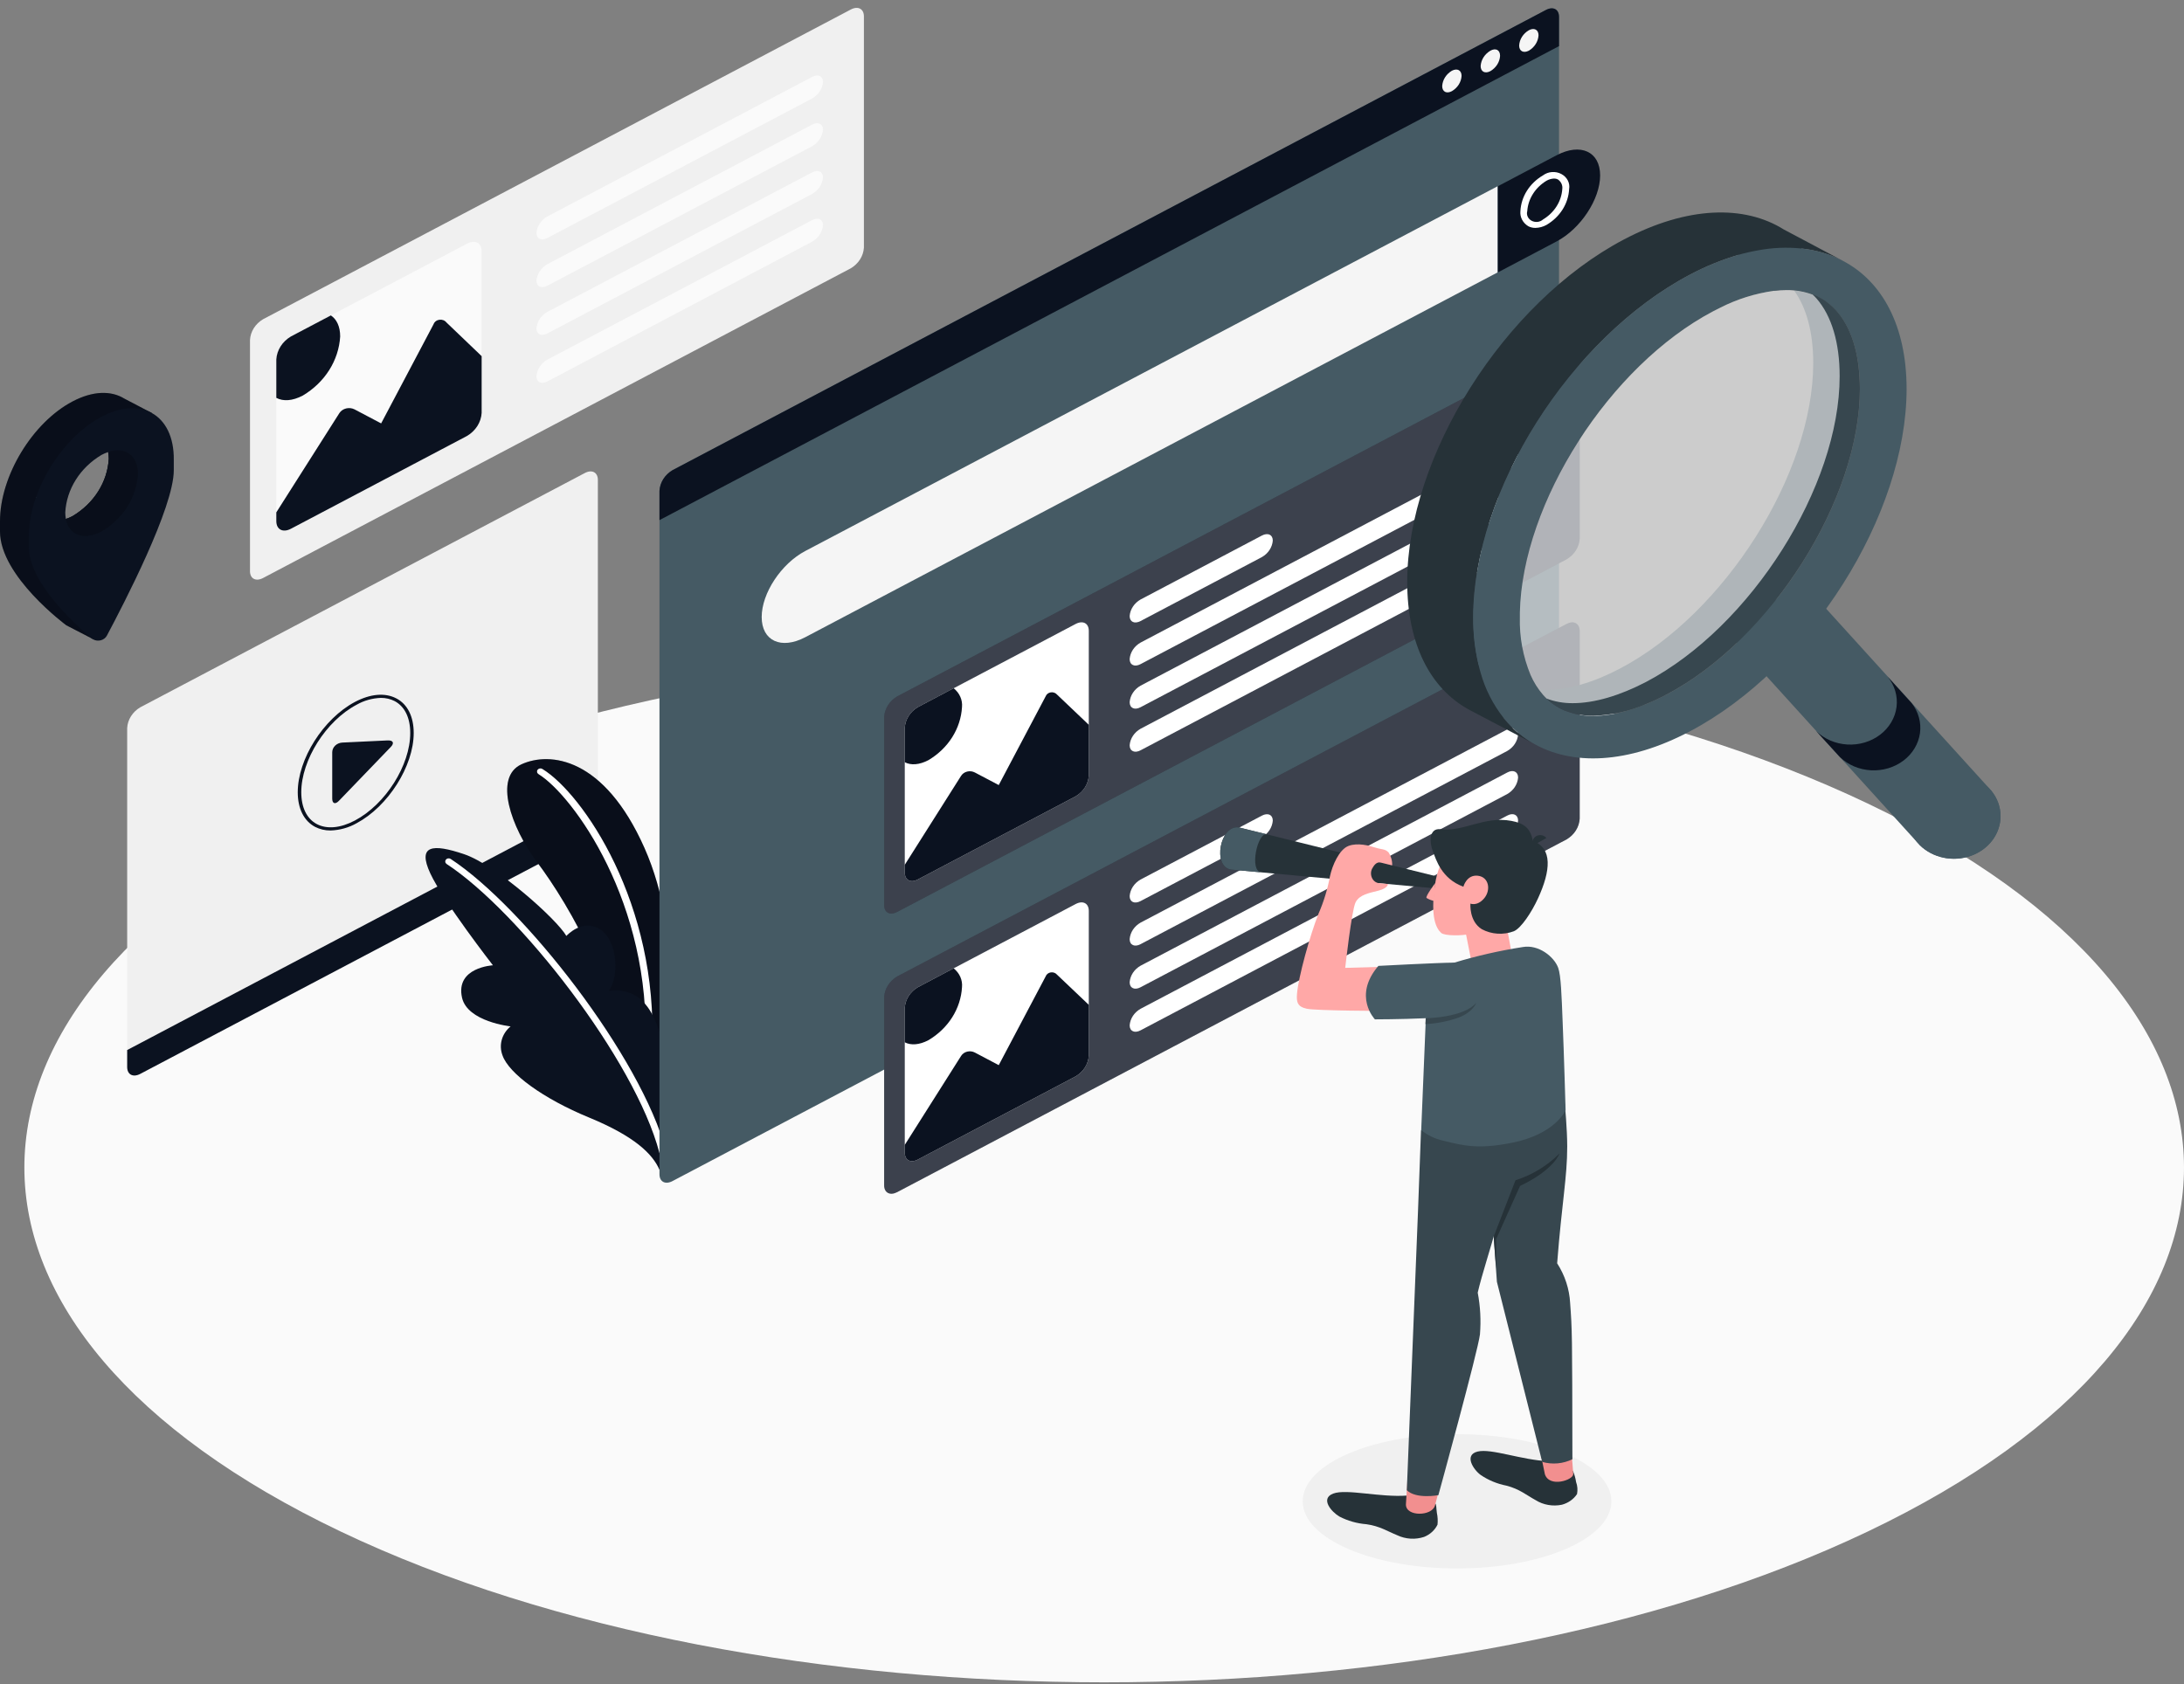 <svg width="223" height="172" viewBox="0 0 223 172" fill="none" xmlns="http://www.w3.org/2000/svg">
<rect x="0" y="0" width="223" height="172" fill="#808080" stroke="none"/>
<path d="M34.786 156.407C77.84 176.938 147.648 176.938 190.707 156.407C233.767 135.876 233.762 102.591 190.707 82.059C147.653 61.528 77.84 61.523 34.781 82.059C-8.279 102.595 -8.274 135.876 34.786 156.407Z" fill="#FAFAFA"/>
<path d="M148.773 160.178C157.478 160.178 164.535 157.108 164.535 153.32C164.535 149.533 157.478 146.462 148.773 146.462C140.069 146.462 133.012 149.533 133.012 153.32C133.012 157.108 140.069 160.178 148.773 160.178Z" fill="#F0F0F0"/>
<path d="M25.525 34.73V58.325C25.525 59.099 26.122 59.417 26.861 59.028L86.874 27.399C87.263 27.167 87.586 26.855 87.818 26.489C88.05 26.122 88.185 25.711 88.211 25.288V1.675C88.211 0.901 87.609 0.582 86.874 0.971L26.861 32.601C26.47 32.833 26.144 33.148 25.912 33.518C25.679 33.889 25.547 34.304 25.525 34.73Z" fill="#F0F0F0"/>
<path d="M29.703 34.36L47.69 24.885C48.517 24.448 49.18 24.8 49.18 25.668V42.165C49.152 42.636 49.002 43.093 48.743 43.501C48.484 43.909 48.123 44.255 47.69 44.511L29.703 53.99C28.881 54.422 28.213 54.07 28.213 53.202V36.715C28.241 36.243 28.39 35.783 28.649 35.374C28.908 34.965 29.269 34.618 29.703 34.36Z" fill="#FAFAFA"/>
<path d="M44.267 33.117L38.917 43.239L36.194 41.804C35.932 41.673 35.626 41.64 35.338 41.712C35.05 41.784 34.805 41.955 34.652 42.188L28.213 52.325V53.212C28.213 54.079 28.881 54.431 29.703 54L47.69 44.52C48.122 44.263 48.483 43.917 48.742 43.509C49 43.102 49.151 42.645 49.18 42.174V36.372L45.583 32.929C45.502 32.827 45.392 32.746 45.265 32.698C45.138 32.649 44.998 32.633 44.862 32.653C44.725 32.672 44.597 32.726 44.492 32.808C44.387 32.89 44.309 32.997 44.267 33.117Z" fill="#0B1220"/>
<path d="M30.916 40.397C32.028 39.735 32.952 38.844 33.616 37.795C34.279 36.746 34.662 35.569 34.734 34.36C34.734 33.342 34.375 32.605 33.784 32.211L29.703 34.36C29.271 34.617 28.91 34.963 28.652 35.37C28.393 35.778 28.242 36.235 28.213 36.705V40.631C28.917 41.007 29.863 40.95 30.916 40.397Z" fill="#0B1220"/>
<path d="M55.892 22.103L82.918 7.858C83.534 7.534 84.033 7.764 84.033 8.374C84.005 8.715 83.89 9.046 83.697 9.34C83.503 9.633 83.236 9.881 82.918 10.062L55.892 24.303C55.275 24.627 54.776 24.397 54.776 23.787C54.804 23.446 54.92 23.116 55.114 22.824C55.307 22.531 55.574 22.284 55.892 22.103Z" fill="#FAFAFA"/>
<path d="M55.892 26.977L82.918 12.731C83.534 12.407 84.033 12.637 84.033 13.247C84.005 13.589 83.89 13.92 83.697 14.213C83.503 14.507 83.236 14.754 82.918 14.936L55.892 29.177C55.275 29.5 54.776 29.27 54.776 28.665C54.804 28.324 54.919 27.993 55.113 27.699C55.306 27.406 55.573 27.158 55.892 26.977Z" fill="#FAFAFA"/>
<path d="M55.892 31.85L82.918 17.609C83.534 17.285 84.033 17.515 84.033 18.12C84.005 18.462 83.89 18.793 83.697 19.087C83.503 19.38 83.236 19.628 82.918 19.809L55.892 34.05C55.275 34.378 54.776 34.149 54.776 33.539C54.804 33.197 54.919 32.866 55.113 32.573C55.306 32.279 55.573 32.032 55.892 31.85Z" fill="#FAFAFA"/>
<path d="M55.892 36.724L82.918 22.483C83.534 22.159 84.033 22.389 84.033 22.998C84.005 23.339 83.889 23.669 83.695 23.962C83.502 24.255 83.235 24.502 82.918 24.683L55.892 38.952C55.275 39.275 54.776 39.045 54.776 38.436C54.8 38.09 54.913 37.754 55.107 37.456C55.301 37.158 55.57 36.907 55.892 36.724Z" fill="#FAFAFA"/>
<path d="M12.986 108.966V74.344C13.011 73.92 13.145 73.509 13.377 73.142C13.609 72.775 13.933 72.463 14.322 72.233L59.71 48.31C60.445 47.921 61.046 48.235 61.046 49.014V83.636C61.02 84.058 60.886 84.47 60.654 84.837C60.421 85.203 60.098 85.515 59.71 85.747L14.322 109.669C13.582 110.058 12.986 109.744 12.986 108.966Z" fill="#F0F0F0"/>
<path d="M12.986 107.234V108.965C12.986 109.744 13.582 110.058 14.322 109.669L59.71 85.746C60.098 85.515 60.421 85.203 60.654 84.836C60.886 84.47 61.02 84.058 61.046 83.635V81.9L12.986 107.234Z" fill="#0B1220"/>
<path d="M34.945 75.835L39.57 75.615C40.136 75.587 40.29 75.877 39.914 76.271L34.601 81.788C34.226 82.177 33.922 82.069 33.922 81.553V76.825C33.925 76.573 34.031 76.33 34.221 76.147C34.41 75.963 34.669 75.852 34.945 75.835Z" fill="#0B1220"/>
<path d="M33.753 84.813C33.199 84.82 32.652 84.692 32.17 84.442C31.029 83.837 30.402 82.566 30.402 80.906C30.402 77.519 33.018 73.4 36.235 71.688C37.823 70.849 39.318 70.722 40.469 71.323C41.621 71.923 42.242 73.199 42.242 74.855C42.242 78.246 39.621 82.36 36.41 84.072C35.61 84.527 34.694 84.782 33.753 84.813ZM38.892 71.271C38.014 71.303 37.16 71.544 36.415 71.97C33.295 73.612 30.762 77.622 30.762 80.906C30.762 82.463 31.327 83.622 32.355 84.161C33.383 84.7 34.76 84.574 36.235 83.795C39.354 82.149 41.888 78.166 41.888 74.855C41.888 73.297 41.322 72.143 40.295 71.599C39.865 71.38 39.379 71.266 38.887 71.271H38.892Z" fill="#0B1220"/>
<path d="M15.489 42.17L12.678 40.697C11.337 39.876 9.471 39.909 7.41 40.997C3.299 43.155 0 48.629 0 53.226V54.272C0 58.868 6.773 63.859 6.773 63.859L9.538 65.29C9.538 65.29 7.878 63.559 8.068 63.203C9.903 59.807 14.81 50.209 14.81 46.457V45.411C14.821 44.654 14.715 43.899 14.497 43.169L14.81 43.333L15.489 42.17ZM7.405 52.71C5.35 53.788 3.7 52.911 3.7 50.758C4.8 50.599 7.57 46.283 7.405 44.9C9.461 43.821 11.105 44.698 11.111 46.851C11.041 48.025 10.669 49.167 10.025 50.185C9.382 51.203 8.484 52.068 7.405 52.71Z" fill="#0B1220"/>
<g opacity="0.2">
<path d="M15.489 42.17L12.678 40.697C11.337 39.876 9.471 39.909 7.41 40.997C3.299 43.155 0 48.629 0 53.226V54.272C0 58.868 6.773 63.859 6.773 63.859L9.538 65.29C9.538 65.29 7.878 63.559 8.068 63.203C9.903 59.807 14.81 50.209 14.81 46.457V45.411C14.821 44.654 14.715 43.899 14.497 43.169L14.81 43.333L15.489 42.17ZM7.405 52.71C5.35 53.788 3.7 52.911 3.7 50.758C4.8 50.599 7.57 46.283 7.405 44.9C9.461 43.821 11.105 44.698 11.111 46.851C11.041 48.025 10.669 49.167 10.025 50.185C9.382 51.203 8.484 52.068 7.405 52.71Z" fill="black"/>
</g>
<path d="M15.489 42.17C15.458 42.15 15.425 42.133 15.391 42.118C14.071 41.443 12.308 41.537 10.365 42.559C7.436 44.107 4.903 47.348 3.685 50.758C3.214 52.056 2.964 53.412 2.945 54.778V55.839C2.945 59.38 7.339 63.489 9.358 65.192C9.402 65.228 9.448 65.26 9.497 65.29C9.616 65.357 9.748 65.4 9.886 65.416C10.024 65.433 10.165 65.423 10.298 65.387C10.432 65.352 10.556 65.291 10.662 65.209C10.768 65.126 10.855 65.025 10.915 64.91C12.662 61.627 17.745 51.833 17.745 48.024V46.978C17.776 44.614 16.897 42.944 15.489 42.17ZM6.727 52.996C6.684 52.773 6.664 52.547 6.665 52.321C6.733 51.146 7.104 50.003 7.747 48.985C8.389 47.966 9.287 47.1 10.365 46.457C10.581 46.344 10.806 46.246 11.039 46.166C12.765 45.594 14.071 46.499 14.071 48.408C14.001 49.581 13.63 50.723 12.986 51.74C12.342 52.758 11.444 53.622 10.365 54.262C8.551 55.229 7.04 54.647 6.727 52.996Z" fill="#0B1220"/>
<path d="M14.07 48.413C14.001 49.586 13.63 50.728 12.986 51.745C12.342 52.762 11.444 53.626 10.365 54.267C8.551 55.205 7.04 54.647 6.727 52.996C6.962 52.92 7.19 52.824 7.405 52.71C8.483 52.067 9.38 51.202 10.023 50.184C10.666 49.166 11.037 48.024 11.105 46.851C11.108 46.623 11.085 46.395 11.039 46.171C12.765 45.599 14.07 46.504 14.07 48.413Z" fill="#0B1220"/>
<g opacity="0.2">
<path d="M14.07 48.413C14.001 49.586 13.63 50.728 12.986 51.745C12.342 52.762 11.444 53.626 10.365 54.267C8.551 55.205 7.04 54.647 6.727 52.996C6.962 52.92 7.19 52.824 7.405 52.71C8.483 52.067 9.38 51.202 10.023 50.184C10.666 49.166 11.037 48.024 11.105 46.851C11.108 46.623 11.085 46.395 11.039 46.171C12.765 45.599 14.07 46.504 14.07 48.413Z" fill="black"/>
</g>
<path d="M68.066 106.653C68.066 106.653 69.921 95.864 65.799 86.586C61.678 77.308 56.123 76.736 53.245 78.054C50.367 79.372 52.217 84.517 54.787 87.974C58.209 92.51 63.862 102.276 63.677 111.048L68.066 106.653Z" fill="#0B1220"/>
<path opacity="0.2" d="M68.066 106.653C68.066 106.653 69.921 95.864 65.799 86.586C61.678 77.308 56.123 76.736 53.245 78.054C50.367 79.372 52.217 84.517 54.787 87.974C58.209 92.51 63.862 102.276 63.677 111.048L68.066 106.653Z" fill="black"/>
<path d="M66.216 107.338C66.17 107.337 66.124 107.327 66.082 107.309C66.04 107.292 66.002 107.267 65.971 107.236C65.94 107.205 65.916 107.168 65.901 107.129C65.885 107.089 65.879 107.047 65.882 107.005C66.56 92.234 58.476 81.206 54.987 79.058C54.949 79.034 54.916 79.004 54.891 78.969C54.865 78.934 54.848 78.895 54.839 78.854C54.83 78.813 54.83 78.77 54.839 78.729C54.848 78.688 54.866 78.649 54.892 78.614C54.918 78.579 54.95 78.55 54.989 78.526C55.027 78.503 55.07 78.487 55.115 78.479C55.16 78.471 55.207 78.471 55.252 78.48C55.297 78.488 55.34 78.504 55.378 78.528C59.489 81.032 67.259 92.309 66.575 107.033C66.574 107.075 66.564 107.116 66.545 107.154C66.526 107.192 66.499 107.226 66.466 107.254C66.432 107.283 66.393 107.305 66.35 107.319C66.307 107.333 66.261 107.34 66.216 107.338Z" fill="white"/>
<path d="M67.336 119.463C66.632 117.85 64.813 116.048 60.142 114.125C55.47 112.202 51.955 109.636 51.308 107.779C51.113 107.266 51.087 106.712 51.234 106.185C51.381 105.659 51.695 105.184 52.135 104.819C52.135 104.819 47.731 104.35 47.176 101.887C46.482 98.782 50.331 98.58 50.331 98.58C50.331 98.58 45.279 92.088 43.938 89.199C42.597 86.309 44.144 86.136 47.402 87.238C50.66 88.34 56.868 93.889 57.829 95.583C57.829 95.583 59.509 93.707 61.318 94.94C63.127 96.174 63.215 99.865 62.146 101.198C62.867 101.075 63.611 101.146 64.288 101.401C64.966 101.657 65.548 102.086 65.964 102.638C67.804 104.838 68.41 110.34 68.41 110.34L67.336 119.463Z" fill="#0B1220"/>
<path d="M67.665 117.963C67.587 117.962 67.511 117.937 67.45 117.893C67.389 117.849 67.345 117.788 67.326 117.719C64.828 108.22 52.973 93.06 45.608 88.238C45.571 88.213 45.539 88.182 45.515 88.147C45.49 88.111 45.474 88.072 45.466 88.03C45.459 87.989 45.46 87.947 45.47 87.906C45.481 87.865 45.5 87.826 45.526 87.792C45.553 87.758 45.587 87.729 45.626 87.706C45.665 87.684 45.708 87.669 45.753 87.662C45.799 87.655 45.845 87.656 45.89 87.666C45.935 87.675 45.977 87.693 46.014 87.717C53.471 92.6 65.476 107.953 68.009 117.569C68.029 117.651 68.013 117.738 67.964 117.81C67.915 117.882 67.837 117.933 67.747 117.953L67.665 117.963Z" fill="white"/>
<path d="M160.685 22.314C160.624 22.313 160.564 22.298 160.511 22.271L159.067 21.507C159.027 21.486 158.992 21.458 158.964 21.425C158.936 21.392 158.915 21.354 158.903 21.313C158.892 21.273 158.888 21.23 158.894 21.189C158.9 21.147 158.915 21.107 158.938 21.071C158.961 21.034 158.992 21.002 159.028 20.977C159.065 20.951 159.106 20.933 159.151 20.922C159.195 20.911 159.241 20.908 159.287 20.913C159.332 20.919 159.376 20.932 159.416 20.953L160.86 21.718C160.9 21.739 160.935 21.767 160.963 21.8C160.991 21.833 161.012 21.871 161.024 21.912C161.036 21.952 161.039 21.994 161.033 22.036C161.027 22.078 161.012 22.118 160.989 22.154C160.958 22.203 160.914 22.243 160.861 22.271C160.807 22.299 160.747 22.314 160.685 22.314Z" fill="white"/>
<path d="M67.336 50.125V119.913C67.336 120.692 67.932 121.006 68.667 120.617L157.849 73.621C158.237 73.389 158.56 73.077 158.792 72.711C159.025 72.344 159.159 71.933 159.185 71.51V1.722C159.185 0.943 158.584 0.629 157.849 1.018L68.667 48.014C68.279 48.246 67.956 48.558 67.725 48.924C67.494 49.291 67.361 49.703 67.336 50.125Z" fill="#455A64"/>
<path d="M77.773 63.015C77.773 65.45 79.762 66.369 82.224 65.075L152.92 27.816V19.017L82.224 56.27C79.762 57.569 77.773 60.586 77.773 63.015Z" fill="#F5F5F5"/>
<path d="M158.933 15.86C161.39 14.565 163.384 15.484 163.384 17.914C163.384 20.344 161.39 23.365 158.933 24.659L152.946 27.816V19.017L158.933 15.86Z" fill="#0B1220"/>
<path d="M156.775 23.275C156.519 23.278 156.267 23.218 156.045 23.102C155.772 22.935 155.553 22.704 155.412 22.433C155.271 22.162 155.213 21.862 155.243 21.563C155.28 20.829 155.51 20.113 155.912 19.477C156.314 18.84 156.878 18.301 157.556 17.904C157.815 17.712 158.132 17.595 158.464 17.571C158.797 17.547 159.13 17.616 159.419 17.768C159.708 17.921 159.94 18.151 160.082 18.426C160.225 18.702 160.272 19.011 160.218 19.311C160.18 20.045 159.95 20.76 159.548 21.397C159.145 22.033 158.582 22.573 157.905 22.97C157.564 23.16 157.174 23.266 156.775 23.275ZM158.681 18.233C158.406 18.245 158.138 18.323 157.905 18.458C157.338 18.802 156.865 19.261 156.525 19.8C156.184 20.339 155.985 20.942 155.942 21.563C155.889 21.75 155.905 21.947 155.987 22.125C156.068 22.303 156.212 22.452 156.395 22.548C156.578 22.645 156.791 22.683 157.001 22.659C157.21 22.634 157.405 22.547 157.556 22.412C158.124 22.068 158.597 21.609 158.938 21.07C159.278 20.531 159.477 19.928 159.519 19.307C159.545 19.121 159.517 18.932 159.438 18.759C159.359 18.586 159.231 18.435 159.067 18.322C158.95 18.261 158.816 18.23 158.681 18.233Z" fill="white"/>
<path d="M159.961 35.12L91.612 71.116C91.223 71.346 90.898 71.658 90.666 72.025C90.434 72.392 90.3 72.804 90.276 73.227V92.426C90.276 93.205 90.873 93.519 91.612 93.129L159.961 57.119C160.35 56.888 160.674 56.577 160.906 56.21C161.138 55.843 161.272 55.431 161.297 55.008V35.823C161.271 35.045 160.675 34.73 159.961 35.12Z" fill="#0B1220"/>
<path opacity="0.2" d="M159.961 35.12L91.612 71.116C91.223 71.346 90.898 71.658 90.666 72.025C90.434 72.392 90.3 72.804 90.276 73.227V92.426C90.276 93.205 90.873 93.519 91.612 93.129L159.961 57.119C160.35 56.888 160.674 56.577 160.906 56.21C161.138 55.843 161.272 55.431 161.297 55.008V35.823C161.271 35.045 160.675 34.73 159.961 35.12Z" fill="white"/>
<path d="M116.46 61.223L128.844 54.694C129.461 54.37 129.96 54.6 129.96 55.21C129.932 55.551 129.816 55.881 129.622 56.173C129.429 56.466 129.162 56.713 128.844 56.894L116.46 63.423C115.843 63.747 115.344 63.517 115.344 62.907C115.372 62.566 115.488 62.236 115.682 61.944C115.875 61.651 116.142 61.404 116.46 61.223Z" fill="white"/>
<path d="M115.344 67.307C115.344 67.917 115.858 68.147 116.46 67.823L153.897 48.094C154.214 47.911 154.48 47.664 154.673 47.37C154.865 47.077 154.98 46.746 155.007 46.405C155.007 45.8 154.493 45.57 153.897 45.894L116.46 65.623C116.142 65.804 115.875 66.051 115.682 66.343C115.488 66.636 115.372 66.966 115.344 67.307Z" fill="white"/>
<path d="M115.344 71.707C115.344 72.317 115.858 72.546 116.46 72.223L153.897 52.494C154.214 52.311 154.48 52.063 154.673 51.77C154.865 51.477 154.98 51.146 155.007 50.805C155.007 50.2 154.493 49.97 153.897 50.294L116.46 70.023C116.142 70.204 115.875 70.451 115.682 70.743C115.488 71.036 115.372 71.366 115.344 71.707Z" fill="white"/>
<path d="M115.344 76.107C115.344 76.716 115.858 76.946 116.46 76.623L153.897 56.894C154.214 56.711 154.48 56.463 154.673 56.17C154.865 55.877 154.98 55.546 155.007 55.205C155.007 54.6 154.493 54.37 153.897 54.694L116.46 74.423C116.142 74.604 115.875 74.85 115.682 75.143C115.488 75.436 115.372 75.766 115.344 76.107Z" fill="white"/>
<path d="M93.72 72.214L109.835 63.719C110.575 63.334 111.172 63.648 111.172 64.422V79.212C111.146 79.635 111.012 80.047 110.78 80.413C110.548 80.78 110.224 81.092 109.835 81.323L93.72 89.813C92.985 90.203 92.383 89.888 92.383 89.114V74.325C92.408 73.901 92.542 73.49 92.774 73.123C93.006 72.756 93.33 72.445 93.72 72.214Z" fill="white"/>
<path d="M106.773 71.102L101.978 80.174L99.537 78.888C99.301 78.764 99.021 78.731 98.758 78.795C98.495 78.859 98.27 79.016 98.134 79.231L92.383 88.317V89.11C92.383 89.888 92.985 90.203 93.72 89.813L109.835 81.323C110.225 81.092 110.549 80.781 110.781 80.414C111.013 80.047 111.147 79.635 111.172 79.212V74.02L107.929 70.933C107.855 70.847 107.758 70.78 107.647 70.74C107.535 70.7 107.414 70.688 107.296 70.705C107.178 70.723 107.067 70.769 106.975 70.838C106.883 70.908 106.813 70.999 106.773 71.102Z" fill="#0B1220"/>
<path d="M94.804 77.627C95.8 77.033 96.629 76.234 97.224 75.293C97.819 74.353 98.162 73.298 98.226 72.213C98.261 71.854 98.201 71.491 98.053 71.156C97.905 70.821 97.672 70.523 97.373 70.286L93.72 72.213C93.33 72.444 93.006 72.756 92.774 73.123C92.542 73.49 92.408 73.901 92.383 74.324V77.842C93.005 78.171 93.858 78.124 94.804 77.627Z" fill="#0B1220"/>
<path d="M159.961 63.719L91.612 99.715C91.223 99.946 90.899 100.257 90.667 100.624C90.435 100.991 90.301 101.403 90.276 101.826V121.039C90.276 121.813 90.873 122.127 91.612 121.743L159.961 85.723C160.35 85.492 160.674 85.18 160.906 84.814C161.138 84.447 161.272 84.035 161.297 83.612V64.422C161.271 63.648 160.675 63.343 159.961 63.719Z" fill="#0B1220"/>
<path opacity="0.2" d="M159.961 63.719L91.612 99.715C91.223 99.946 90.899 100.257 90.667 100.624C90.435 100.991 90.301 101.403 90.276 101.826V121.039C90.276 121.813 90.873 122.127 91.612 121.743L159.961 85.723C160.35 85.492 160.674 85.18 160.906 84.814C161.138 84.447 161.272 84.035 161.297 83.612V64.422C161.271 63.648 160.675 63.343 159.961 63.719Z" fill="white"/>
<path d="M116.46 89.822L128.844 83.298C129.461 82.974 129.96 83.204 129.96 83.809C129.932 84.151 129.817 84.482 129.624 84.775C129.43 85.069 129.163 85.316 128.844 85.498L116.46 92.022C115.843 92.346 115.344 92.116 115.344 91.511C115.372 91.169 115.487 90.838 115.68 90.545C115.874 90.251 116.141 90.004 116.46 89.822Z" fill="white"/>
<path d="M115.344 95.911C115.344 96.516 115.858 96.746 116.46 96.422L153.897 76.693C154.213 76.511 154.479 76.264 154.672 75.972C154.864 75.679 154.979 75.35 155.007 75.009C155.007 74.4 154.493 74.17 153.897 74.493L116.46 94.222C116.141 94.404 115.874 94.651 115.68 94.945C115.487 95.238 115.372 95.569 115.344 95.911Z" fill="white"/>
<path d="M115.344 100.31C115.344 100.916 115.858 101.145 116.46 100.822L153.897 81.093C154.213 80.911 154.479 80.664 154.672 80.371C154.864 80.079 154.979 79.749 155.007 79.409C155.007 78.799 154.493 78.569 153.897 78.893L116.46 98.622C116.141 98.803 115.874 99.051 115.68 99.344C115.487 99.638 115.372 99.969 115.344 100.31Z" fill="white"/>
<path d="M115.344 104.71C115.344 105.315 115.858 105.545 116.46 105.222L153.897 85.493C154.213 85.311 154.479 85.064 154.672 84.771C154.864 84.479 154.979 84.149 155.007 83.809C155.007 83.199 154.493 82.969 153.897 83.293L116.46 103.022C116.141 103.203 115.874 103.451 115.68 103.744C115.487 104.038 115.372 104.369 115.344 104.71Z" fill="white"/>
<path d="M93.72 100.817L109.835 92.322C110.575 91.933 111.172 92.247 111.172 93.026V107.811C111.148 108.234 111.014 108.646 110.782 109.013C110.55 109.38 110.225 109.692 109.835 109.922L93.72 118.417C92.985 118.806 92.383 118.492 92.383 117.713V102.928C92.408 102.505 92.542 102.093 92.774 101.726C93.006 101.36 93.33 101.048 93.72 100.817Z" fill="white"/>
<path d="M106.773 99.706L101.978 108.777L99.537 107.488C99.42 107.426 99.291 107.387 99.157 107.371C99.023 107.355 98.887 107.364 98.757 107.396C98.626 107.428 98.504 107.483 98.397 107.559C98.291 107.634 98.201 107.728 98.134 107.835L92.383 116.921V117.713C92.383 118.492 92.985 118.806 93.72 118.417L109.835 109.922C110.224 109.692 110.548 109.382 110.781 109.015C111.013 108.649 111.147 108.238 111.172 107.816V102.619L107.929 99.537C107.856 99.449 107.759 99.381 107.647 99.34C107.536 99.299 107.414 99.287 107.295 99.304C107.176 99.321 107.065 99.368 106.973 99.439C106.881 99.509 106.811 99.602 106.773 99.706Z" fill="#0B1220"/>
<path d="M94.804 106.226C95.8 105.634 96.629 104.835 97.224 103.895C97.819 102.956 98.162 101.901 98.226 100.818C98.261 100.458 98.201 100.095 98.053 99.76C97.905 99.425 97.672 99.127 97.373 98.89L93.72 100.818C93.33 101.048 93.006 101.36 92.774 101.727C92.542 102.094 92.408 102.505 92.383 102.928V106.446C93.005 106.77 93.858 106.723 94.804 106.226Z" fill="#0B1220"/>
<path d="M159.185 4.71V1.722C159.185 0.943 158.584 0.629 157.849 1.018L68.672 48.014C68.283 48.245 67.959 48.557 67.727 48.923C67.495 49.29 67.361 49.702 67.336 50.125V53.118L159.185 4.71Z" fill="#0B1220"/>
<path d="M148.244 7.224C147.957 7.396 147.717 7.628 147.546 7.9C147.375 8.172 147.276 8.477 147.257 8.791C147.257 9.368 147.699 9.602 148.244 9.311C148.533 9.141 148.774 8.911 148.946 8.64C149.119 8.368 149.218 8.063 149.236 7.749C149.236 7.172 148.794 6.938 148.244 7.224Z" fill="#F5F5F5"/>
<path d="M152.175 5.179C151.887 5.351 151.647 5.582 151.474 5.854C151.302 6.127 151.203 6.432 151.183 6.746C151.183 7.323 151.631 7.553 152.175 7.266C152.465 7.095 152.705 6.864 152.878 6.592C153.05 6.32 153.149 6.014 153.167 5.7C153.167 5.099 152.725 4.869 152.175 5.179Z" fill="#F5F5F5"/>
<path d="M156.107 3.087C155.817 3.257 155.577 3.487 155.404 3.759C155.232 4.03 155.133 4.335 155.115 4.649C155.115 5.226 155.557 5.46 156.107 5.174C156.394 5.002 156.633 4.77 156.804 4.498C156.976 4.226 157.075 3.921 157.093 3.608C157.093 3.031 156.651 2.796 156.107 3.087Z" fill="#F5F5F5"/>
<path d="M160.608 150.225C160.764 150.585 160.871 150.962 160.927 151.346C161.072 151.743 161.105 152.167 161.025 152.579C160.678 153.106 160.128 153.494 159.483 153.668C159.024 153.764 158.548 153.772 158.085 153.691C157.622 153.611 157.183 153.443 156.795 153.199C155.855 152.687 155.151 152.063 153.815 151.721C152.862 151.534 151.964 151.161 151.184 150.628C150.444 150.089 149.457 148.588 150.87 148.24C152.283 147.893 155.362 149.118 158.162 149.23L160.608 150.225Z" fill="#263238"/>
<path d="M160.475 148.536C160.475 148.536 160.639 150.328 160.639 150.548C160.639 151.154 158.193 151.956 157.741 150.548L157.35 148.644L160.475 148.536Z" fill="#F28F8F"/>
<path d="M157.474 109.223C158.315 110.352 159.085 111.523 159.781 112.732C159.781 112.732 160.023 115.34 160.023 117.075C160.023 120.265 159.483 122.728 158.995 129.013C159.79 130.25 160.245 131.643 160.321 133.075C160.526 135.923 160.531 135.89 160.552 149.024C160.084 149.254 159.57 149.397 159.04 149.444C158.511 149.491 157.976 149.44 157.469 149.296L152.843 130.904L152.33 123.685L150.88 114.711L157.474 109.223Z" fill="#37474F"/>
<path d="M146.528 153.512C146.692 153.667 146.636 153.981 146.713 154.497C146.798 154.894 146.821 155.3 146.779 155.703C146.51 156.261 146.023 156.707 145.412 156.955C144.969 157.101 144.497 157.162 144.027 157.134C143.556 157.105 143.097 156.989 142.679 156.791C141.682 156.388 140.895 155.853 139.523 155.661C138.552 155.584 137.611 155.317 136.764 154.877C135.957 154.408 134.77 153.048 136.126 152.532C137.483 152.016 140.885 152.94 143.675 152.734L146.528 153.512Z" fill="#263238"/>
<path d="M147.17 151.261C147.17 151.261 146.656 153.306 146.517 153.761C146.209 154.854 143.552 154.91 143.552 153.648L143.732 150.74L147.17 151.261Z" fill="#F28F8F"/>
<path d="M151.476 109.781C152.807 112.169 154.092 114.275 154.133 116.817C154.231 122.198 151.785 128.122 150.885 132.01C151.153 133.418 151.229 134.85 151.112 136.274C150.932 137.902 146.867 152.692 146.867 152.692C146.867 152.692 144.606 153.123 143.645 152.19L144.786 123.713L145.094 115.443L151.476 109.781Z" fill="#37474F"/>
<path d="M149.647 95.198L150.485 99.433L154.678 99.152L153.799 94.353L149.647 95.198Z" fill="#FFA8A7"/>
<path d="M159.103 98.843C158.686 97.693 157.088 96.441 155.505 96.713C153.128 97.082 150.785 97.615 148.496 98.308C147.031 98.777 145.695 99.945 145.572 104.345L145.114 115.415C145.748 115.929 146.507 116.296 147.329 116.484C149.554 117.042 151.024 117.375 154.406 116.7C158.81 115.823 159.858 113.388 159.858 113.388C159.858 113.388 159.689 107.53 159.555 104.345C159.447 101.638 159.385 99.635 159.103 98.843Z" fill="#455A64"/>
<path d="M147.859 89.79L126.506 84.503C124.574 84.198 123.767 88.504 125.699 88.805L147.627 90.826L147.859 89.79Z" fill="#263238"/>
<path d="M141.718 98.721L137.355 98.843C137.355 98.843 138.012 92.918 138.418 92.14C138.824 91.361 139.796 91.202 140.762 90.953C141.728 90.704 141.723 90.282 141.723 90.282L140.854 90.203C140.094 90.132 139.79 89.264 140.119 88.678C140.279 88.406 140.536 87.974 140.998 88.092L142.149 88.378C142.167 87.914 142.04 87.456 141.784 87.055C141.399 86.666 141.142 86.788 140.371 86.544C139.801 86.361 138.634 86.037 137.694 86.389C136.753 86.741 136.039 88.354 135.797 89.494C135.553 90.812 135.157 92.103 134.615 93.345C133.778 95.456 132.56 99.79 132.431 101.526C132.375 102.328 132.457 102.806 133.433 103.017C134.41 103.229 141.594 103.243 141.594 103.243L141.718 98.721Z" fill="#FFA8A7"/>
<path d="M146.543 90.184C146.543 90.184 145.515 91.553 145.659 91.703C145.891 91.845 146.149 91.948 146.42 92.008L146.543 90.184Z" fill="#FFA8A7"/>
<path d="M149.642 85.859C148.665 86.328 146.98 87.139 146.512 90.404C146.034 93.753 146.666 94.832 147.16 95.278C147.499 95.578 149.318 95.597 150.243 95.343C151.384 95.034 153.959 94.138 155.135 92.416C156.518 90.39 156.826 87.679 155.269 86.6C154.477 86.051 153.545 85.695 152.56 85.566C151.576 85.436 150.572 85.537 149.642 85.859Z" fill="#FFA8A7"/>
<path d="M152.515 126.279L154.74 120.537C156.465 119.979 158.01 119.038 159.236 117.798C159.236 117.798 158.722 119.435 155.207 121.114L152.766 126.546V129.567L152.515 126.279Z" fill="#263238"/>
<path d="M146.312 86.961C146.63 87.763 147.17 89.733 149.421 90.554C149.421 90.554 149.745 89.302 150.896 89.433C152.047 89.564 152.247 90.911 151.538 91.746C150.829 92.58 150.14 92.28 150.14 92.28C150.14 92.28 149.986 94.077 151.302 94.893C151.791 95.157 152.342 95.313 152.909 95.35C153.476 95.386 154.045 95.302 154.57 95.104C155.326 94.79 156.4 93.134 157.027 91.774C158.352 88.903 158.542 86.614 156.513 85.873C156.261 84.569 155.618 84.076 154.323 83.832C151.538 83.312 149.431 84.981 147.093 84.686C145.895 84.531 145.942 86.042 146.312 86.961Z" fill="#263238"/>
<path d="M156.58 86.328L157.895 85.582C157.78 85.436 157.609 85.335 157.416 85.299C157.223 85.264 157.022 85.297 156.855 85.392C156.687 85.487 156.566 85.637 156.515 85.81C156.463 85.984 156.487 86.169 156.58 86.328Z" fill="#263238"/>
<path d="M140.741 98.641C140.741 98.641 146.882 98.317 148.45 98.308C150.017 98.298 151.682 100.742 150.706 102.407C150.058 103.5 148.039 103.875 145.495 103.988C142.951 104.101 140.387 104.101 140.387 104.101C140.387 104.101 138.1 101.722 140.741 98.641Z" fill="#455A64"/>
<path d="M145.572 103.988C145.572 103.988 149.462 103.941 150.736 102.407C150.736 102.407 150.438 103.345 148.928 103.922C147.845 104.302 146.704 104.527 145.546 104.588L145.572 103.988Z" fill="#37474F"/>
<path d="M126.506 84.503C124.574 84.198 123.767 88.504 125.699 88.805L128.783 89.086C127.529 88.969 128.397 84.968 129.353 85.202L126.506 84.503Z" fill="#455A64"/>
<path d="M204.269 83.355C204.269 84.228 203.982 85.081 203.443 85.802C202.904 86.524 202.14 87.081 201.249 87.4C200.359 87.719 199.383 87.785 198.451 87.591C197.518 87.396 196.671 86.95 196.021 86.31L195.708 85.963C194.976 85.072 194.647 83.96 194.788 82.854C194.929 81.749 195.53 80.735 196.466 80.022C197.402 79.309 198.602 78.951 199.819 79.022C201.036 79.093 202.176 79.588 203.005 80.404L203.329 80.761C203.939 81.511 204.269 82.42 204.269 83.355Z" fill="#455A64"/>
<path d="M204.269 83.354C204.269 84.227 203.981 85.08 203.443 85.802C202.904 86.523 202.14 87.08 201.249 87.399C200.359 87.718 199.383 87.785 198.451 87.591C197.518 87.396 196.671 86.95 196.021 86.309L195.707 85.962L175.892 64.118L184.242 59.718L203.005 80.394L203.329 80.751C203.941 81.504 204.271 82.417 204.269 83.354Z" fill="#455A64"/>
<path d="M187.876 77.327C188.708 78.123 189.841 78.602 191.045 78.666C192.249 78.729 193.434 78.374 194.362 77.67C195.289 76.966 195.889 75.968 196.041 74.876C196.193 73.783 195.884 72.68 195.178 71.787L192.727 69.09C193.46 69.981 193.789 71.094 193.648 72.201C193.507 73.307 192.905 74.322 191.968 75.035C191.03 75.748 189.828 76.105 188.611 76.032C187.393 75.959 186.252 75.462 185.425 74.644L187.876 77.327Z" fill="#0B1220"/>
<path d="M183.924 25.377C185.42 25.529 186.866 25.959 188.174 26.639L182.146 23.44C178.101 20.902 172.279 21.052 165.809 24.458C153.594 30.898 143.686 46.56 143.686 59.441C143.686 65.769 146.044 70.291 149.935 72.439L150.017 72.486L156.451 75.868C155.31 75.19 154.315 74.327 153.517 73.321C155.102 73.479 156.705 73.395 158.26 73.072C158.825 72.96 159.396 72.824 159.976 72.655C159.9 72.634 159.826 72.607 159.755 72.575C159.446 72.443 159.15 72.286 158.871 72.106C158.366 71.784 157.915 71.395 157.535 70.952C157.016 70.345 156.594 69.674 156.281 68.959C155.863 69.014 155.44 69.042 155.017 69.043C154.017 69.061 153.024 68.88 152.108 68.513C151.894 68.424 151.687 68.322 151.487 68.208C151.307 68.105 151.127 67.983 150.973 67.861C150.601 66.273 150.42 64.653 150.433 63.029C150.433 50.154 160.341 34.487 172.567 28.046C174.128 27.215 175.781 26.539 177.5 26.029C177.963 26.202 178.399 26.431 178.795 26.709C179.215 27.003 179.593 27.344 179.921 27.723C180.442 28.331 180.866 29.004 181.18 29.721C181.6 29.667 182.024 29.64 182.449 29.641C183.611 29.613 184.76 29.867 185.779 30.378C186.037 30.506 186.283 30.653 186.514 30.819C186.421 30.443 186.324 30.073 186.206 29.721C185.741 28.158 184.968 26.686 183.924 25.377Z" fill="#263238"/>
<path d="M188.174 26.639L187.824 26.466C186.61 25.885 185.287 25.516 183.924 25.377C182.461 25.229 180.982 25.29 179.54 25.56C178.846 25.68 178.16 25.837 177.485 26.029C175.766 26.539 174.112 27.215 172.551 28.046C160.326 34.487 150.418 50.154 150.418 63.03C150.405 64.653 150.586 66.273 150.957 67.861C151.024 68.147 151.101 68.419 151.178 68.691C151.636 70.352 152.431 71.919 153.522 73.312C154.009 73.925 154.569 74.486 155.192 74.986C155.589 75.305 156.012 75.597 156.456 75.859C160.49 78.237 166.22 78.031 172.541 74.691C184.767 68.25 194.675 52.588 194.675 39.708C194.669 33.267 192.187 28.741 188.174 26.639ZM185.759 30.392C186.016 30.52 186.262 30.668 186.493 30.833C186.881 31.12 187.234 31.444 187.547 31.799C189.089 33.563 189.906 36.307 189.906 39.721C189.906 50.979 180.861 65.295 170.157 70.938C167.459 72.345 164.863 73.115 162.659 73.115C161.739 73.124 160.827 72.965 159.976 72.645C159.9 72.625 159.826 72.598 159.755 72.566C159.446 72.434 159.15 72.277 158.871 72.097C158.525 71.875 158.204 71.62 157.916 71.337C157.787 71.215 157.664 71.079 157.54 70.943C157.021 70.336 156.599 69.665 156.286 68.949C155.504 67.056 155.13 65.043 155.187 63.02C155.187 62.87 155.187 62.725 155.187 62.551C155.413 51.34 164.36 37.348 174.926 31.785C175.167 31.658 175.414 31.532 175.66 31.414C177.364 30.546 179.225 29.962 181.154 29.693C181.575 29.639 181.999 29.612 182.423 29.613C183.338 29.606 184.244 29.765 185.09 30.082C185.322 30.166 185.546 30.268 185.759 30.387V30.392Z" fill="#455A64"/>
<path d="M189.906 39.716C189.906 50.974 180.861 65.29 170.157 70.933C169.507 71.278 168.838 71.591 168.152 71.871C166.44 72.625 164.574 73.044 162.674 73.1C161.755 73.11 160.842 72.95 159.992 72.631C159.916 72.61 159.842 72.584 159.771 72.551C159.461 72.419 159.166 72.262 158.887 72.082C158.381 71.76 157.931 71.371 157.551 70.928C157.417 70.764 157.278 70.605 157.155 70.422C157.396 70.422 157.669 70.455 157.905 70.455C160.11 70.455 162.705 69.699 165.403 68.278C176.092 62.668 185.142 48.371 185.142 37.076C185.142 33.975 184.469 31.447 183.189 29.669C184.092 29.723 184.97 29.962 185.758 30.368C186.016 30.496 186.262 30.644 186.493 30.809C186.881 31.096 187.234 31.42 187.547 31.775C188.903 33.328 189.7 35.636 189.864 38.492C189.89 38.905 189.906 39.308 189.906 39.716Z" fill="#37474F"/>
<path opacity="0.6" d="M187.84 38.418C187.84 49.675 178.795 63.991 168.091 69.634C165.393 71.041 162.803 71.811 160.593 71.811C159.675 71.821 158.764 71.661 157.916 71.342C157.787 71.22 157.664 71.084 157.54 70.948C157.021 70.341 156.599 69.669 156.286 68.954C155.504 67.061 155.13 65.048 155.187 63.025C155.187 62.875 155.187 62.73 155.187 62.556C155.413 51.345 164.36 37.353 174.926 31.79C175.167 31.663 175.414 31.536 175.66 31.419C177.364 30.55 179.225 29.967 181.154 29.698C181.575 29.644 181.999 29.617 182.423 29.618C183.338 29.611 184.244 29.77 185.09 30.087C185.229 30.214 185.358 30.35 185.481 30.486C187.023 32.259 187.84 35.003 187.84 38.418Z" fill="white"/>
</svg>
